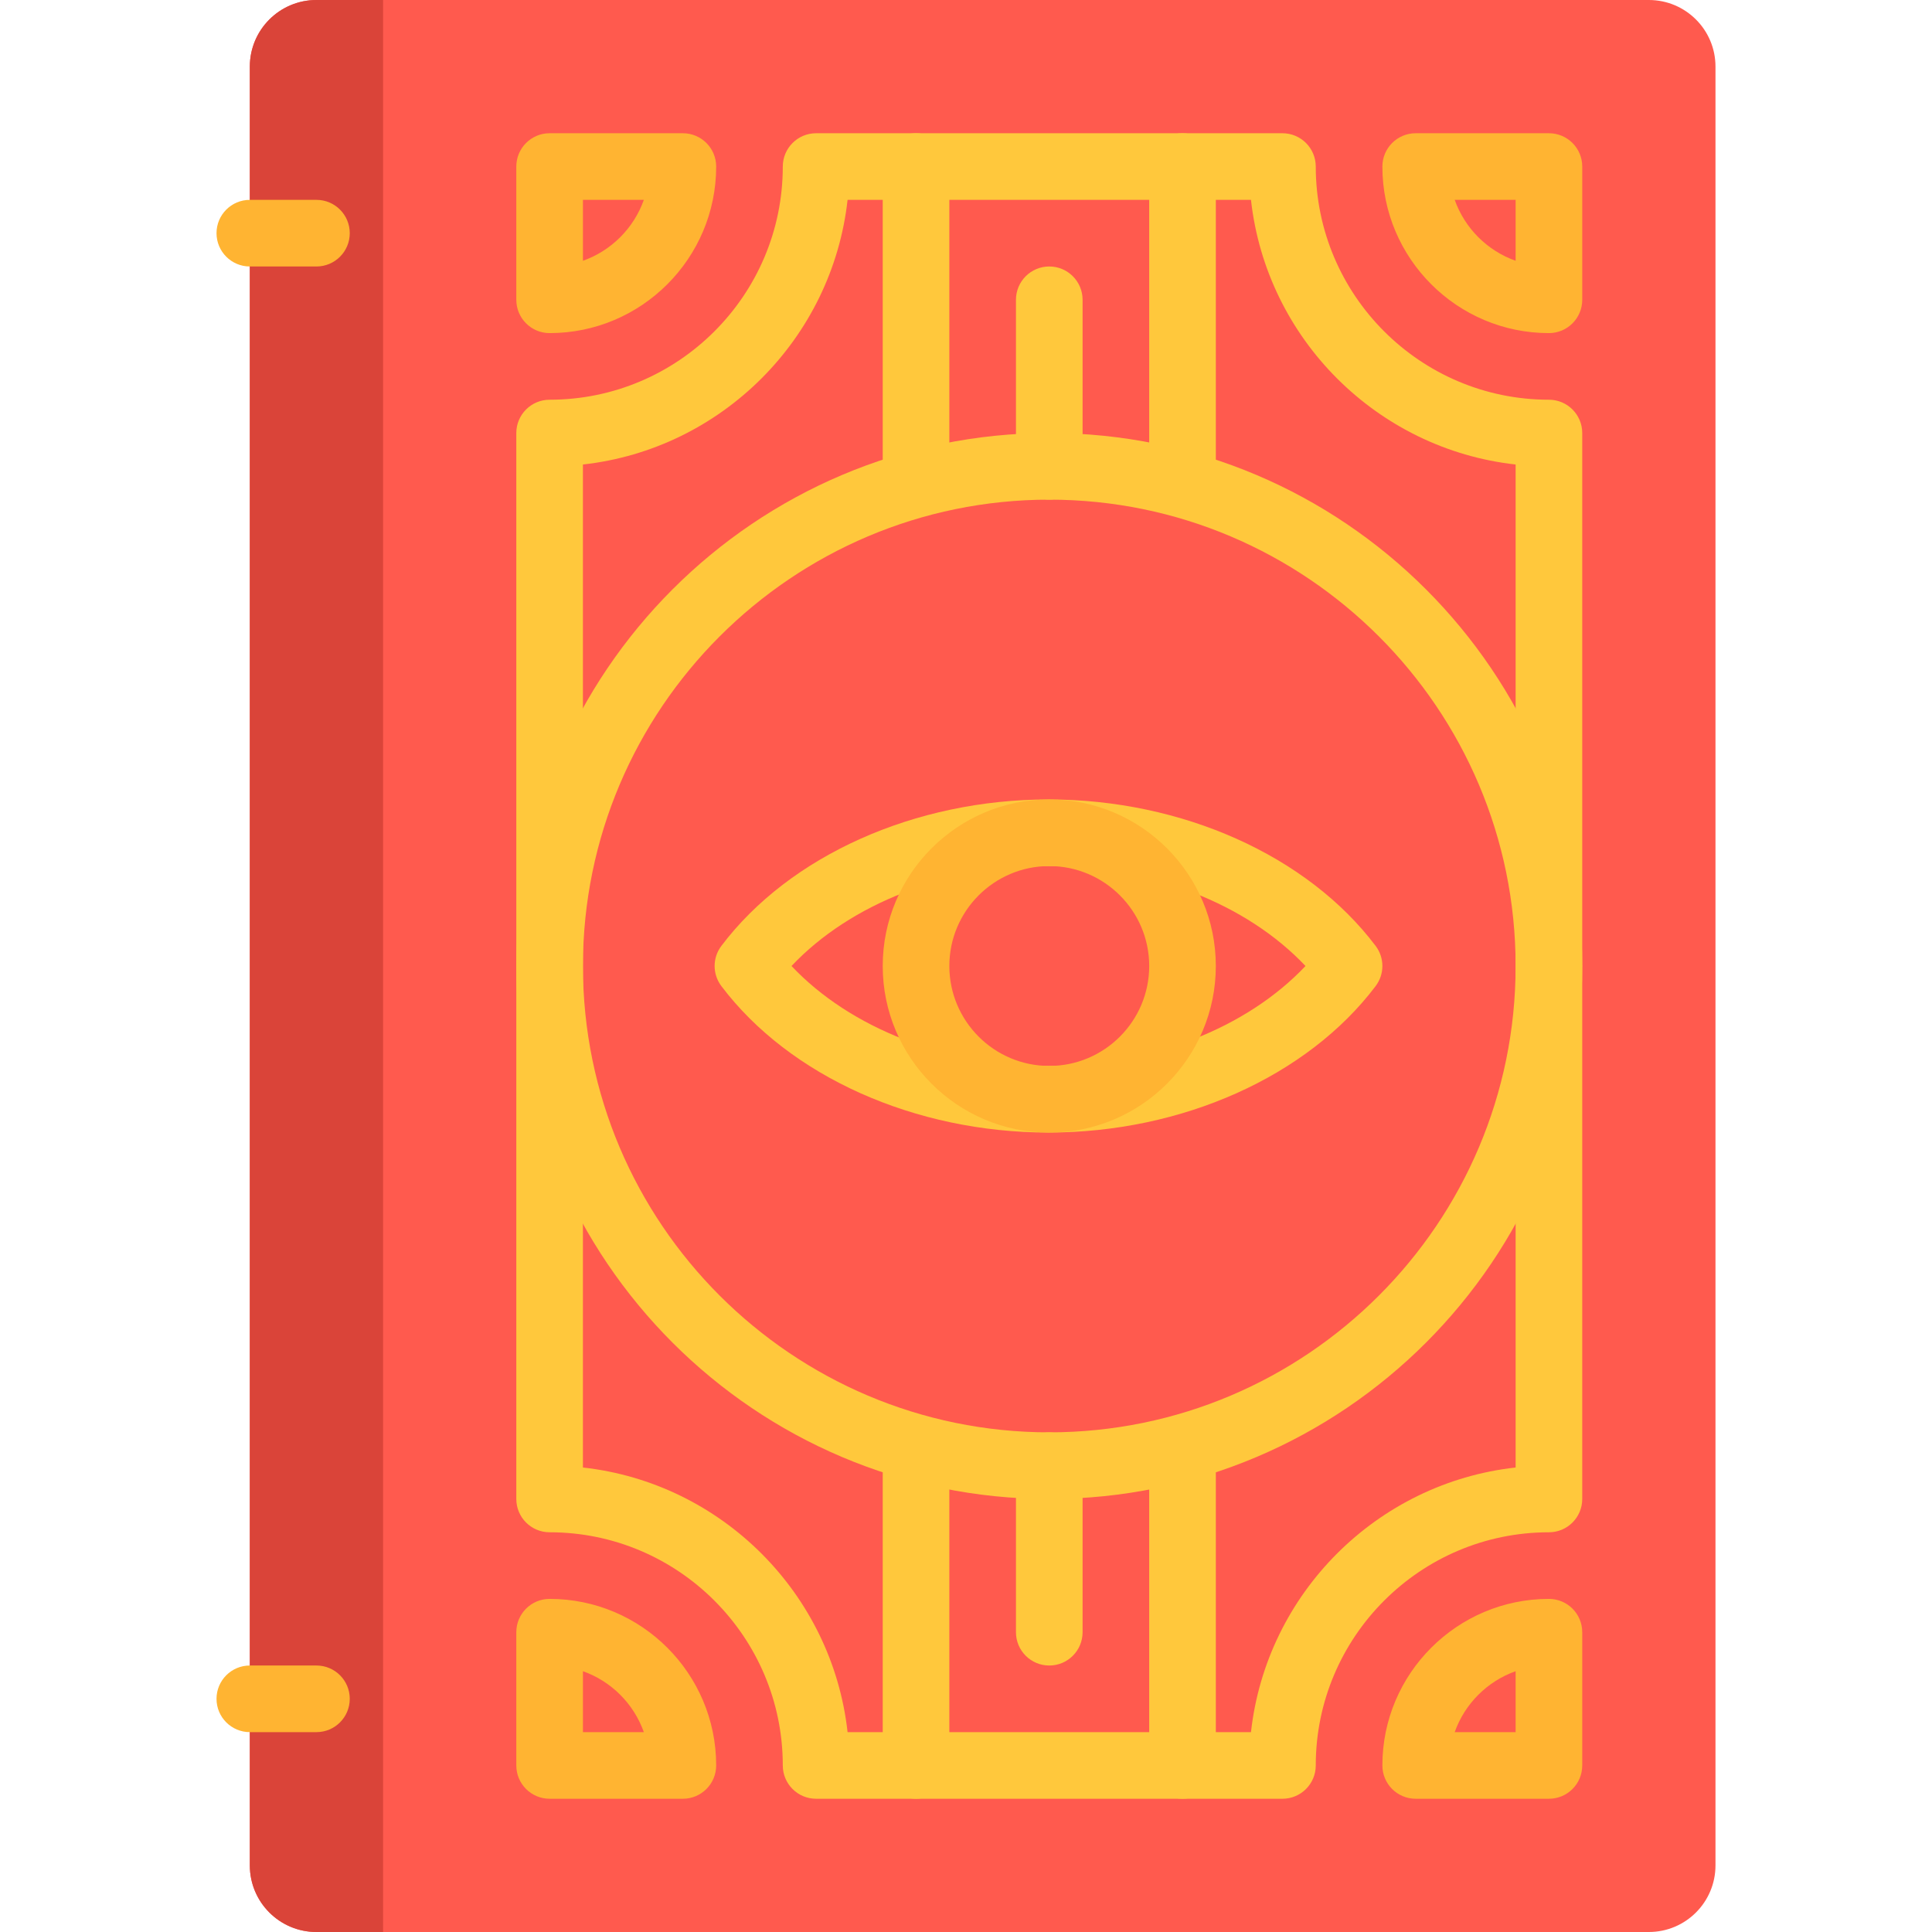 <?xml version="1.0" encoding="iso-8859-1"?>
<!-- Generator: Adobe Illustrator 19.0.0, SVG Export Plug-In . SVG Version: 6.00 Build 0)  -->
<svg version="1.1" id="Layer_1" xmlns="http://www.w3.org/2000/svg" xmlns:xlink="http://www.w3.org/1999/xlink" x="0px" y="0px"
	 viewBox="0 0 512 512" style="enable-background:new 0 0 512 512;" xml:space="preserve">
<path style="fill:#FF5A4E;" d="M436.966,512H83.862c-9.751,0-17.655-7.904-17.655-17.655V17.655C66.207,7.904,74.111,0,83.862,0
	h353.103c9.751,0,17.655,7.904,17.655,17.655v476.69C454.621,504.096,446.717,512,436.966,512z"/>
<path style="fill:#DA4439;" d="M83.862,0c-9.751,0-17.655,7.904-17.655,17.655v476.69c0,9.751,7.904,17.655,17.655,17.655h17.655V0
	H83.862z"/>
<g>
	<path style="fill:#FFB432;" d="M83.862,70.621H66.207c-4.875,0-8.828-3.953-8.828-8.828s3.953-8.828,8.828-8.828h17.655
		c4.875,0,8.828,3.953,8.828,8.828S88.737,70.621,83.862,70.621z"/>
	<path style="fill:#FFB432;" d="M83.862,459.034H66.207c-4.875,0-8.828-3.953-8.828-8.828c0-4.875,3.953-8.828,8.828-8.828h17.655
		c4.875,0,8.828,3.953,8.828,8.828C92.69,455.082,88.737,459.034,83.862,459.034z"/>
</g>
<path style="fill:#FFC83C;" d="M339.862,476.69H216.276c-4.875,0-8.828-3.948-8.828-8.828c0-34.069-27.72-61.793-61.793-61.793
	c-4.875,0-8.828-3.948-8.828-8.828V114.759c0-4.875,3.953-8.828,8.828-8.828c34.073,0,61.793-27.72,61.793-61.793
	c0-4.875,3.953-8.828,8.828-8.828h123.586c4.875,0,8.828,3.953,8.828,8.828c0,34.073,27.72,61.793,61.793,61.793
	c4.875,0,8.828,3.953,8.828,8.828v282.483c0,4.879-3.953,8.828-8.828,8.828c-34.073,0-61.793,27.724-61.793,61.793
	C348.69,472.742,344.737,476.69,339.862,476.69z M224.617,459.034h106.905c4.082-36.767,33.366-66.051,70.134-70.13V123.1
	c-36.768-4.083-66.052-33.367-70.135-70.134H224.616c-4.082,36.767-33.366,66.051-70.134,70.134v265.806
	C191.25,392.983,220.534,422.268,224.617,459.034z"/>
<g>
	<path style="fill:#FFB432;" d="M145.655,88.276c-4.875,0-8.828-3.953-8.828-8.828v-35.31c0-4.875,3.953-8.828,8.828-8.828h35.31
		c4.875,0,8.828,3.953,8.828,8.828C189.793,68.474,169.992,88.276,145.655,88.276z M154.483,52.966v16.142
		c7.513-2.664,13.479-8.629,16.142-16.142H154.483z"/>
	<path style="fill:#FFB432;" d="M410.483,88.276c-24.337,0-44.138-19.801-44.138-44.138c0-4.875,3.953-8.828,8.828-8.828h35.31
		c4.875,0,8.828,3.953,8.828,8.828v35.31C419.31,84.323,415.358,88.276,410.483,88.276z M385.513,52.966
		c2.664,7.513,8.629,13.479,16.142,16.142V52.966H385.513z"/>
	<path style="fill:#FFB432;" d="M410.483,476.69h-35.31c-4.875,0-8.828-3.948-8.828-8.828c0-24.337,19.801-44.138,44.138-44.138
		c4.875,0,8.828,3.948,8.828,8.828v35.31C419.31,472.742,415.358,476.69,410.483,476.69z M385.513,459.034h16.142v-16.147
		C394.142,445.551,388.177,451.518,385.513,459.034z"/>
	<path style="fill:#FFB432;" d="M180.966,476.69h-35.31c-4.875,0-8.828-3.948-8.828-8.828v-35.31c0-4.879,3.953-8.828,8.828-8.828
		c24.337,0,44.138,19.801,44.138,44.138C189.793,472.742,185.841,476.69,180.966,476.69z M154.483,459.034h16.142
		c-2.664-7.518-8.629-13.483-16.142-16.147V459.034z"/>
</g>
<g>
	<path style="fill:#FFC83C;" d="M278.069,397.241c-77.879,0-141.241-63.362-141.241-141.241s63.362-141.241,141.241-141.241
		S419.31,178.121,419.31,256S355.948,397.241,278.069,397.241z M278.069,132.414c-68.147,0-123.586,55.439-123.586,123.586
		s55.439,123.586,123.586,123.586S401.655,324.147,401.655,256S346.216,132.414,278.069,132.414z"/>
	<path style="fill:#FFC83C;" d="M277.866,300.138c-35.392,0-68.617-14.871-86.698-38.819c-2.379-3.147-2.379-7.491,0-10.638
		c18.082-23.948,51.306-38.819,86.698-38.819s68.612,14.871,86.694,38.819c2.379,3.147,2.379,7.491,0,10.638
		C346.478,285.267,313.259,300.138,277.866,300.138z M209.759,256c15.552,16.474,40.948,26.483,68.108,26.483
		c27.155,0,52.552-10.008,68.104-26.483c-15.552-16.474-40.948-26.483-68.104-26.483C250.707,229.517,225.311,239.526,209.759,256z"
		/>
</g>
<path style="fill:#FFB432;" d="M278.069,300.138c-24.337,0-44.138-19.801-44.138-44.138s19.801-44.138,44.138-44.138
	s44.138,19.801,44.138,44.138S302.406,300.138,278.069,300.138z M278.069,229.517c-14.603,0-26.483,11.88-26.483,26.483
	s11.88,26.483,26.483,26.483s26.483-11.88,26.483-26.483S292.672,229.517,278.069,229.517z"/>
<g>
	<path style="fill:#FFC83C;" d="M278.069,132.414c-4.875,0-8.828-3.953-8.828-8.828V79.448c0-4.875,3.953-8.828,8.828-8.828
		s8.828,3.953,8.828,8.828v44.138C286.897,128.461,282.944,132.414,278.069,132.414z"/>
	<path style="fill:#FFC83C;" d="M313.379,132.414c-4.875,0-8.828-3.953-8.828-8.828V44.138c0-4.875,3.953-8.828,8.828-8.828
		s8.828,3.953,8.828,8.828v79.448C322.207,128.461,318.254,132.414,313.379,132.414z"/>
	<path style="fill:#FFC83C;" d="M242.759,132.414c-4.875,0-8.828-3.953-8.828-8.828V44.138c0-4.875,3.953-8.828,8.828-8.828
		s8.828,3.953,8.828,8.828v79.448C251.586,128.461,247.634,132.414,242.759,132.414z"/>
	<path style="fill:#FFC83C;" d="M278.069,441.379c-4.875,0-8.828-3.948-8.828-8.828v-44.138c0-4.879,3.953-8.828,8.828-8.828
		s8.828,3.948,8.828,8.828v44.138C286.897,437.431,282.944,441.379,278.069,441.379z"/>
	<path style="fill:#FFC83C;" d="M313.379,476.69c-4.875,0-8.828-3.948-8.828-8.828v-79.448c0-4.879,3.953-8.828,8.828-8.828
		s8.828,3.948,8.828,8.828v79.448C322.207,472.742,318.254,476.69,313.379,476.69z"/>
	<path style="fill:#FFC83C;" d="M242.759,476.69c-4.875,0-8.828-3.948-8.828-8.828v-79.448c0-4.879,3.953-8.828,8.828-8.828
		s8.828,3.948,8.828,8.828v79.448C251.586,472.742,247.634,476.69,242.759,476.69z"/>
</g>
<g>
</g>
<g>
</g>
<g>
</g>
<g>
</g>
<g>
</g>
<g>
</g>
<g>
</g>
<g>
</g>
<g>
</g>
<g>
</g>
<g>
</g>
<g>
</g>
<g>
</g>
<g>
</g>
<g>
</g>
</svg>
